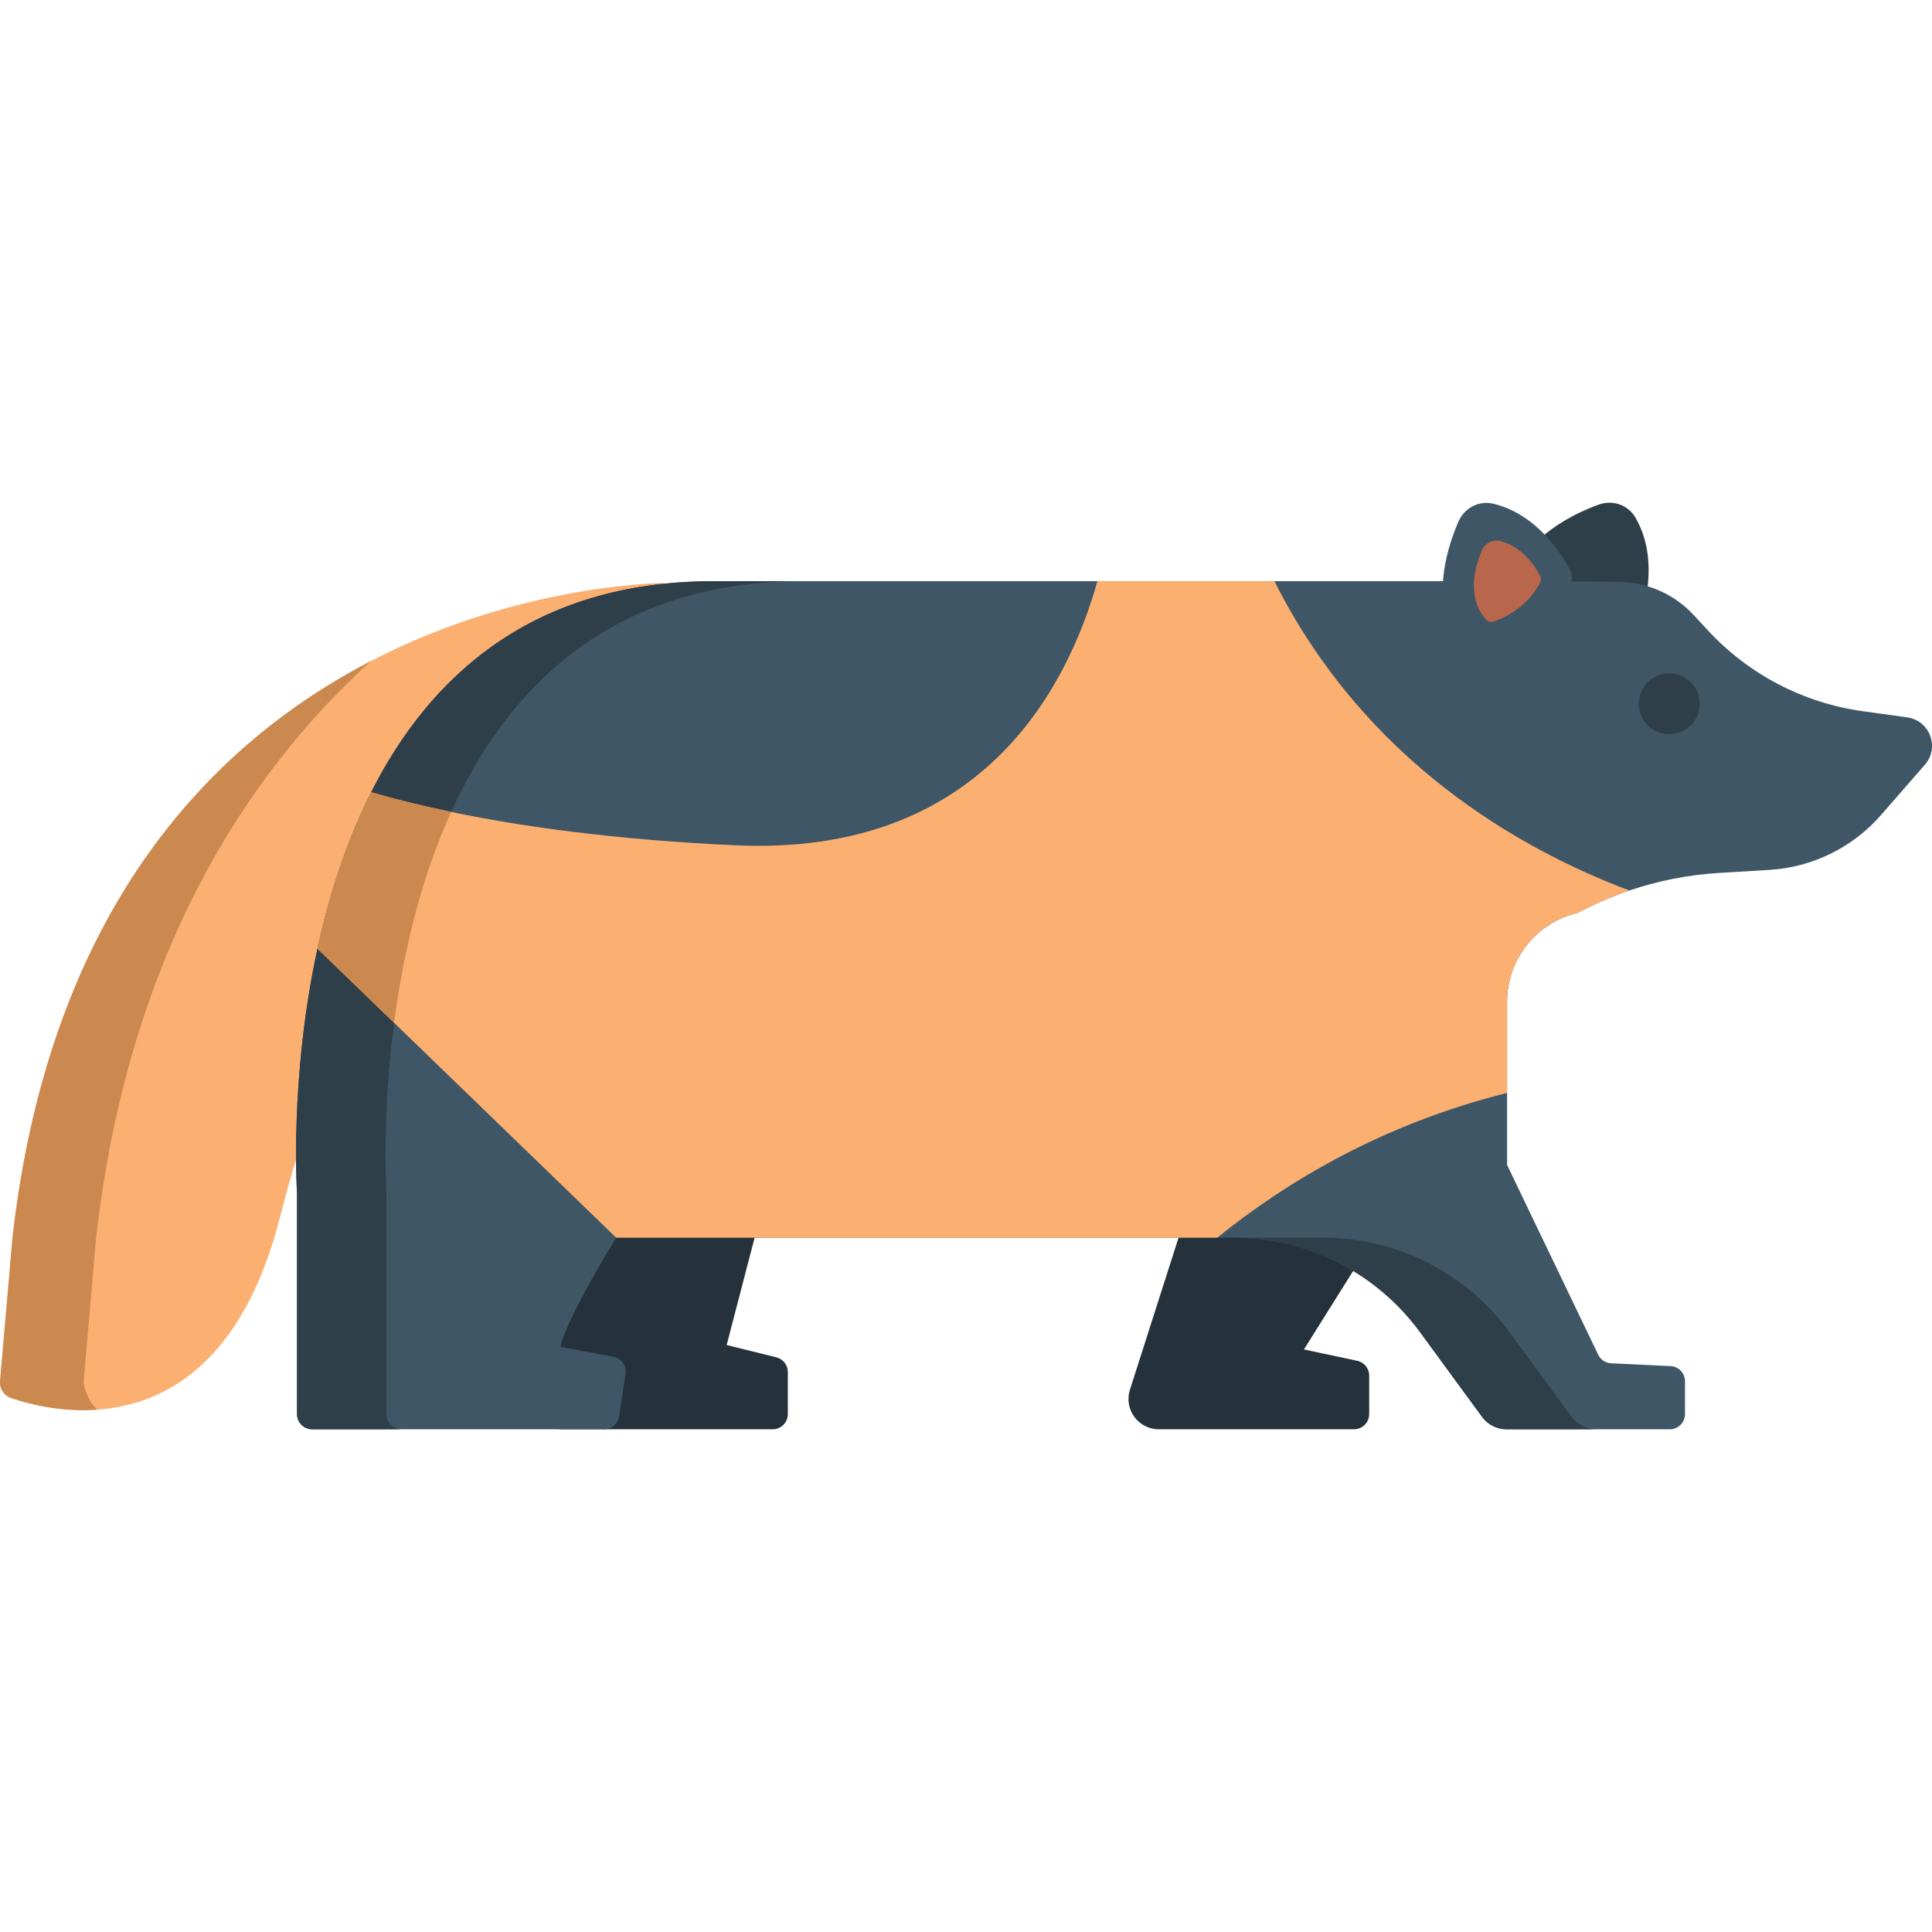 <?xml version="1.0" encoding="iso-8859-1"?>
<!-- Generator: Adobe Illustrator 19.0.0, SVG Export Plug-In . SVG Version: 6.00 Build 0)  -->
<svg version="1.1" id="Layer_1" xmlns="http://www.w3.org/2000/svg" xmlns:xlink="http://www.w3.org/1999/xlink" x="0px" y="0px"
	 viewBox="0 0 512 512" style="enable-background:new 0 0 512 512;" xml:space="preserve">
<path style="fill:#2F3F4A;" d="M434.675,164.151c1.584-4.647,4.682-16.68-1.255-26.975c-1.95-3.381-6.09-4.787-9.753-3.452
	c-8.265,3.01-22.672,10.384-24.185,25.528c-0.169,1.695,0.707,3.318,2.228,4.081c4.892,2.459,16.814,7.206,30.208,3.419
	C433.207,166.386,434.241,165.422,434.675,164.151z"/>
<path style="fill:#FBB071;" d="M179.211,158.544c-0.136-2.336-2.114-4.141-4.448-4.043c-24.99,1.055-153.4,14.242-171.451,173.493
	l-3.295,38.037c-0.171,1.973,1.025,3.798,2.895,4.44c12.096,4.149,55.413,14.18,71.249-47.755
	c18.02-70.474,52.428-121.59,103.135-128.259c2.234-0.294,3.871-2.249,3.74-4.501L179.211,158.544z"/>
<path style="fill:#CC894F;" d="M22.183,366.032l3.295-38.037c8.454-74.586,39.572-122.664,72.838-152.813
	c-41.316,21.386-85.024,64.772-95.004,152.813l-3.295,38.037c-0.171,1.973,1.025,3.798,2.895,4.44
	c4.426,1.518,13.035,3.82,22.946,3.099C23.174,371.506,22.096,367.032,22.183,366.032z"/>
<g>
	<path style="fill:#25323B;" d="M373.046,313.765l-27.49,43.854l14.12,3.006c1.853,0.394,3.176,2.032,3.176,3.93v10.198
		c0,2.218-1.796,4.018-4.01,4.018h-51.759c-5.436,0-9.298-5.301-7.639-10.484l19.077-59.657L373.046,313.765z"/>
	<path style="fill:#25323B;" d="M138.934,303.722l5.885,71.361c0.171,2.084,1.91,3.686,3.997,3.686h55.962
		c2.215,0,4.01-1.798,4.01-4.018v-11.144c0-1.847-1.257-3.456-3.048-3.9l-13.164-3.262l16.211-62.265L138.934,303.722z"/>
</g>
<path style="fill:#3F5666;" d="M510.121,202.653l-11.632,13.336c-7.515,8.612-18.15,13.841-29.557,14.539l-13.358,0.806
	c-8.116,0.494-16.113,2.062-23.767,4.66c-4.278,1.449-8.458,3.221-12.49,5.293l-1.341,0.676c-5.446,1.299-10.099,4.371-13.368,8.525
	c-3.291,4.156-5.221,9.406-5.221,15.011v43.198l24.142,50.307c0.644,1.332,1.962,2.212,3.42,2.277l15.77,0.752
	c2.134,0.107,3.817,1.868,3.817,4.016v8.708c0,2.212-1.801,4.017-4.009,4.017h-43.29c-2.552,0-4.963-1.225-6.475-3.286
	l-16.435-22.453c-11.524-15.741-29.835-25.04-49.325-25.04H163.286c-8.169,13.336-13.819,24.418-14.762,28.949l13.99,2.577
	c2.123,0.387,3.559,2.395,3.238,4.532l-1.673,11.296c-0.289,1.965-1.983,3.425-3.966,3.425h-77.39c-2.209,0-4.009-1.805-4.009-4.017
	v-58.499c0,0-2.069-30.388,5.414-64.856c2.98-13.723,7.483-28.1,14.226-41.458c15.459-30.624,42.743-55.923,90.675-55.923h216.438
	l23.532,0.193c7.526,0.064,14.698,3.232,19.811,8.751l3.838,4.135c10.796,11.651,25.279,19.199,41.017,21.379l11.782,1.632
	C511.418,190.95,514.087,198.09,510.121,202.653z"/>
<g>
	<path style="fill:#2F3F4A;" d="M102.426,374.759v-58.5c0,0-2.069-30.388,5.414-64.857c2.98-13.723,7.483-28.1,14.226-41.458
		c15.459-30.625,42.743-55.922,90.675-55.922h-23.714c-47.932,0-75.216,25.298-90.675,55.922
		c-6.743,13.358-11.246,27.736-14.226,41.458c-7.483,34.468-5.414,64.857-5.414,64.857v58.5c0,2.212,1.801,4.017,4.009,4.017h23.714
		C104.227,378.775,102.426,376.971,102.426,374.759z"/>
	<path style="fill:#2F3F4A;" d="M416.476,375.49l-16.434-22.453c-11.524-15.741-29.835-25.04-49.325-25.04h-23.714
		c19.49,0,37.801,9.299,49.325,25.04l16.434,22.453c1.512,2.062,3.924,3.285,6.475,3.285h23.714
		C420.4,378.775,417.987,377.551,416.476,375.49z"/>
</g>
<path style="fill:#FBB071;" d="M431.804,235.989c-4.279,1.454-8.462,3.231-12.482,5.299l-1.347,0.678
	c-5.444,1.293-10.1,4.373-13.366,8.519c-3.287,4.158-5.217,9.413-5.217,15.013v24.135c-33.005,8.26-58.433,23.51-76.8,38.362H163.29
	l-58.842-56.94L84.13,251.401c2.975-13.721,7.48-28.098,14.228-41.452c6.079,1.766,13.129,3.543,21.212,5.223
	c19.014,3.963,43.784,7.388,75.366,8.842c64.695,2.961,87.741-41.066,95.889-69.992h46.91
	C361.806,201.903,402.852,225.101,431.804,235.989z"/>
<path style="fill:#CC894F;" d="M119.57,215.171c-5.39,11.837-9.141,24.287-11.728,36.23c-1.476,6.774-2.576,13.398-3.395,19.655
	L84.13,251.401c2.975-13.721,7.48-28.098,14.228-41.452C104.437,211.714,111.486,213.491,119.57,215.171z"/>
<ellipse style="fill:#2F3F4A;" cx="442.368" cy="186.514" rx="8.084" ry="8.077"/>
<path style="fill:#3F5666;" d="M416.125,151.168c-2.271-4.352-8.84-14.893-20.381-17.679c-3.79-0.915-7.66,1.121-9.219,4.7
	c-3.518,8.073-8.113,23.612,1.8,35.146c1.11,1.291,2.887,1.772,4.488,1.195c5.149-1.857,16.8-7.238,23.292-19.568
	C416.731,153.775,416.747,152.358,416.125,151.168z"/>
<path style="fill:#B8674D;" d="M408.104,152.541c-1.178-2.257-4.585-7.725-10.572-9.17c-1.965-0.474-3.973,0.581-4.783,2.438
	c-1.824,4.188-4.208,12.247,0.934,18.23c0.576,0.67,1.497,0.92,2.328,0.621c2.671-0.963,8.714-3.754,12.082-10.15
	C408.419,153.893,408.427,153.159,408.104,152.541z"/>
<g>
</g>
<g>
</g>
<g>
</g>
<g>
</g>
<g>
</g>
<g>
</g>
<g>
</g>
<g>
</g>
<g>
</g>
<g>
</g>
<g>
</g>
<g>
</g>
<g>
</g>
<g>
</g>
<g>
</g>
</svg>
